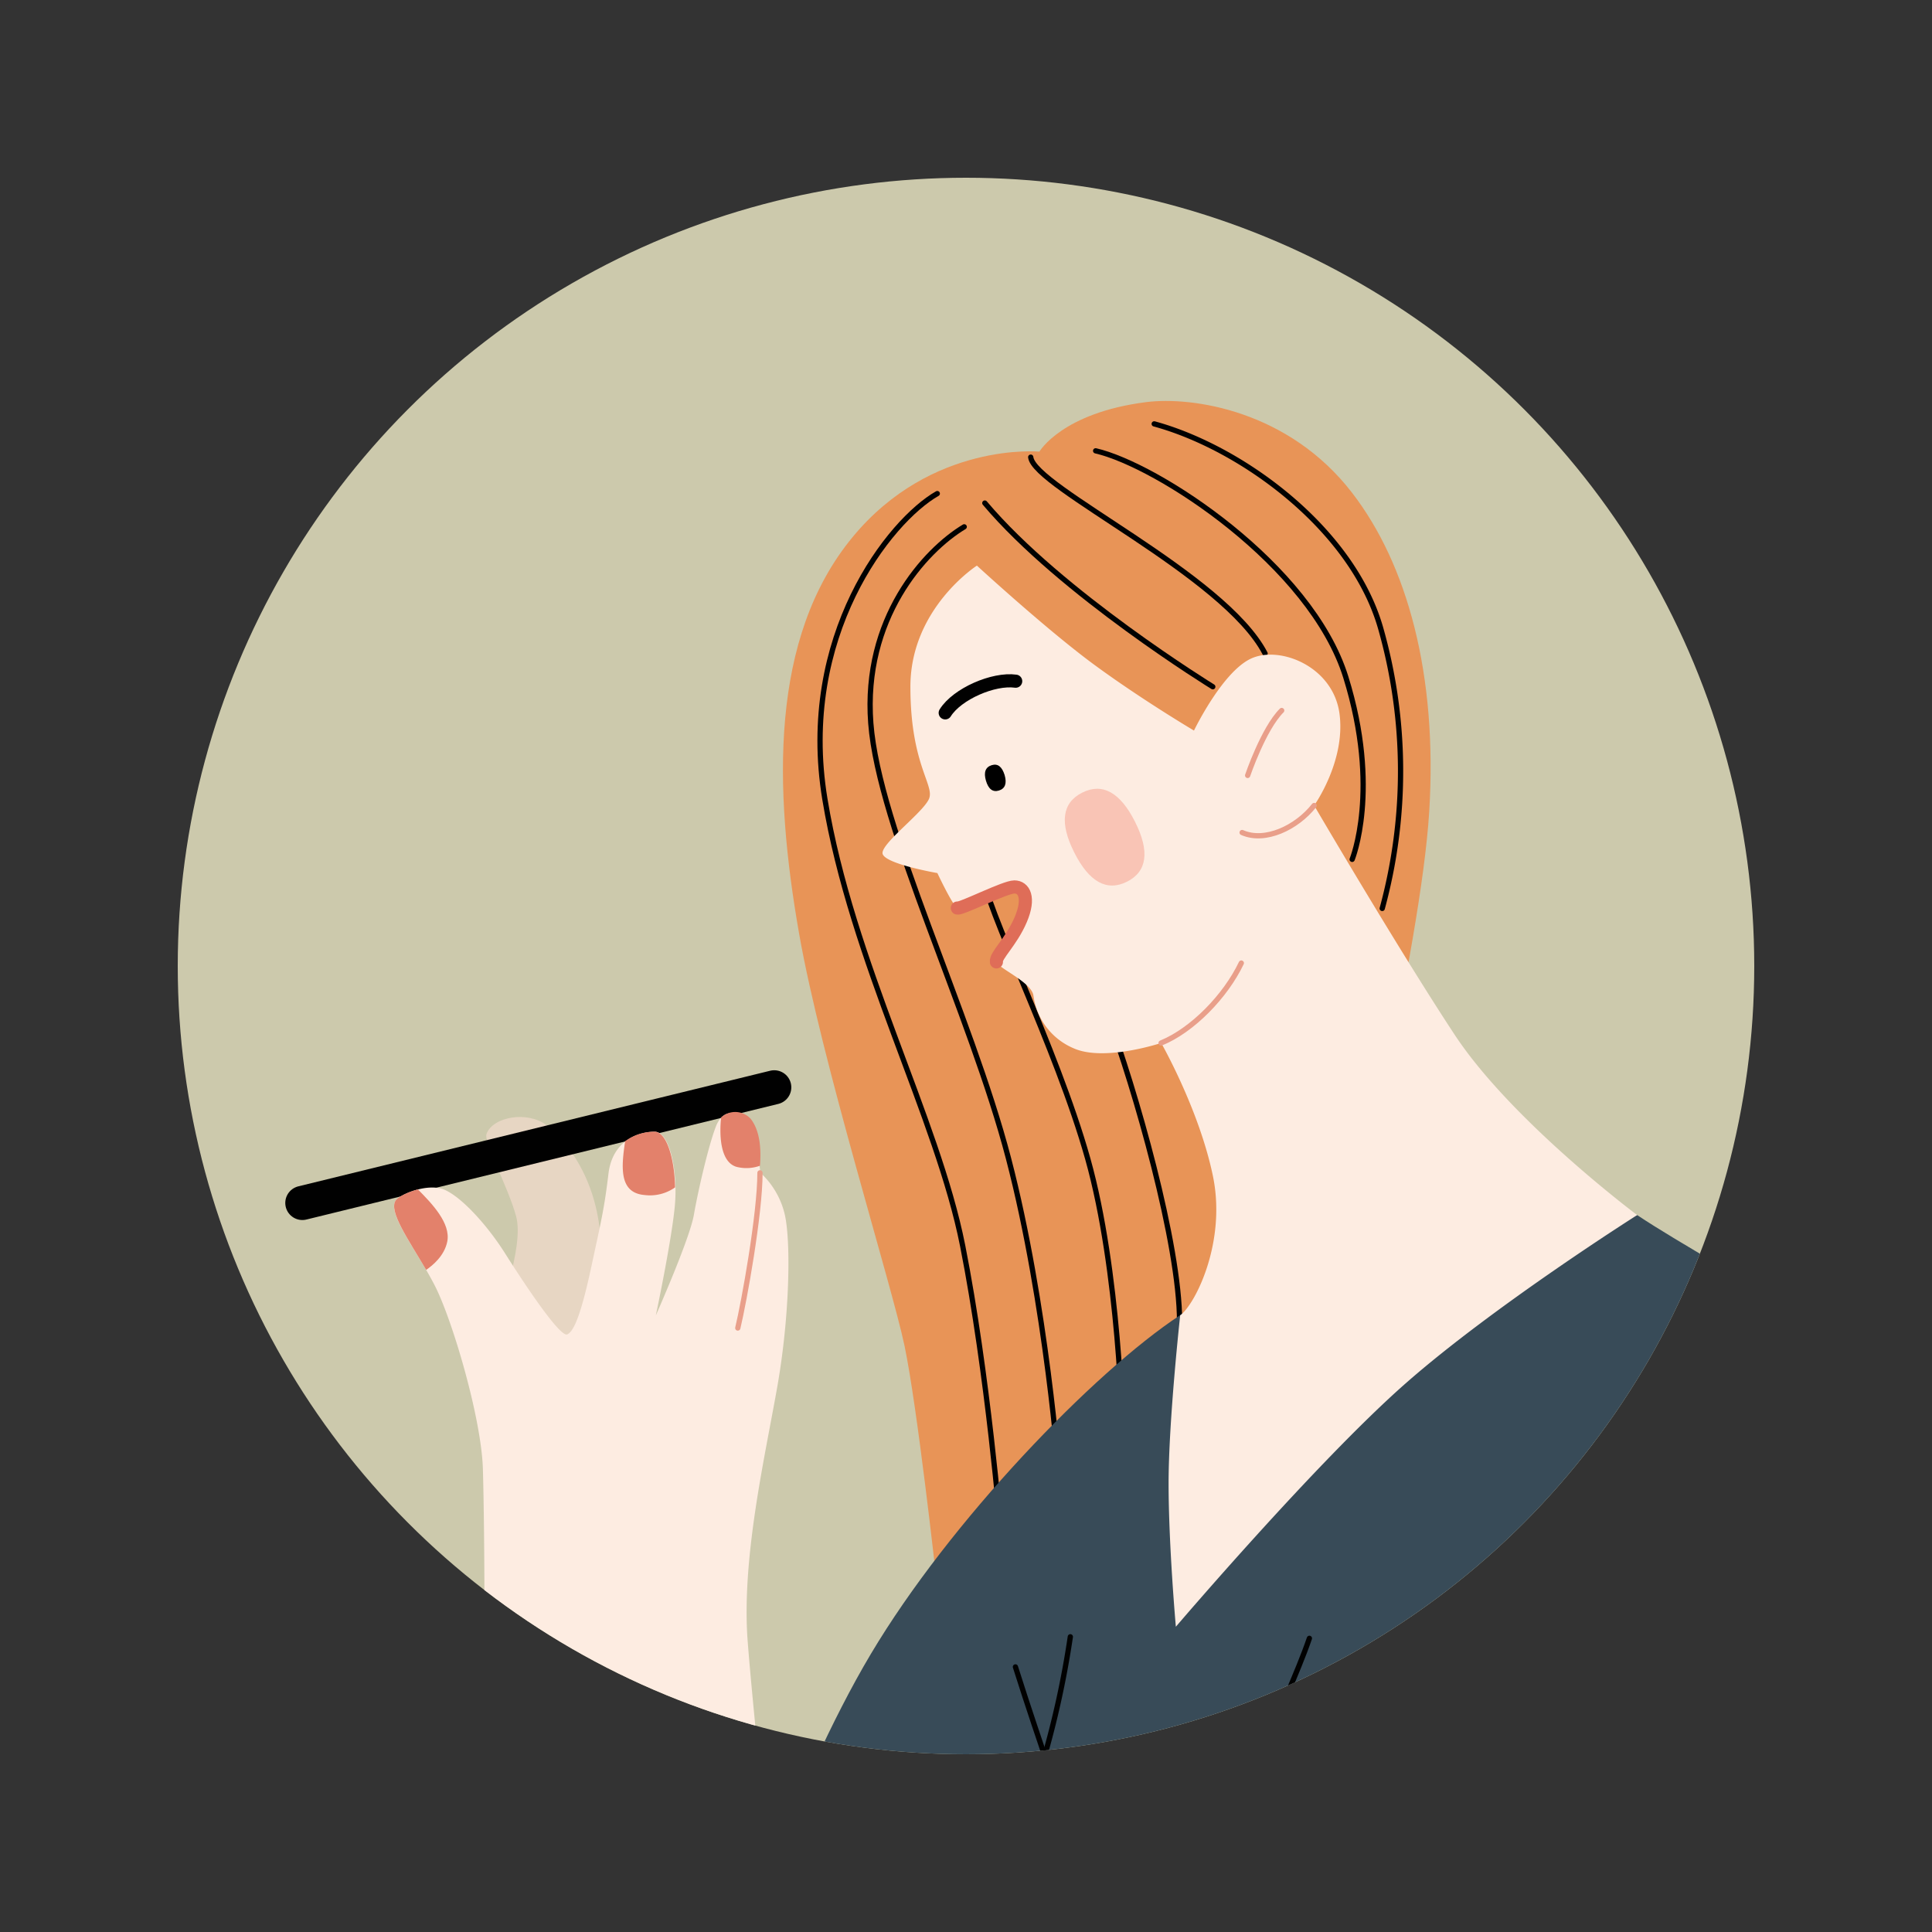 <svg id="Layer_1" data-name="Layer 1" xmlns="http://www.w3.org/2000/svg" xmlns:xlink="http://www.w3.org/1999/xlink" viewBox="0 0 500 500"><rect x="0" y="0" width="500" height="500" fill="#333333" stroke="none"/><defs><style>.cls-1,.cls-11,.cls-12,.cls-13,.cls-14,.cls-6{fill:none;}.cls-2{clip-path:url(#clip-path);}.cls-3{fill:#ccc9ac;}.cls-4{fill:#e7d6c3;}.cls-5{fill:#e89457;}.cls-12,.cls-14,.cls-6{stroke:#010101;}.cls-11,.cls-12,.cls-13,.cls-14,.cls-6{stroke-linecap:round;stroke-linejoin:round;}.cls-11,.cls-6{stroke-width:1.36px;}.cls-7{fill:#384b58;}.cls-8{fill:#fdece1;}.cls-9{opacity:0.49;}.cls-10{fill:#f49b87;}.cls-11{stroke:#e99f8a;}.cls-12,.cls-13{stroke-width:3.4px;}.cls-13{stroke:#df6d58;}.cls-14{stroke-width:8.84px;}.cls-15{fill:#e3816b;}</style><clipPath id="clip-path"><circle id="SVGID" class="cls-1" cx="250" cy="250" r="204"/></clipPath></defs><g class="cls-2"><circle class="cls-3" cx="250" cy="250" r="204"/><path class="cls-4" d="M125.92,293.43c1.68-4.47,10.66-6,15.57-2.19s12.84,13.39,13.94,29.23-9.57,36.88-9.57,36.88L128.65,341s7.11-18.3,4.92-26.23S125.1,295.61,125.92,293.43Z"/><path class="cls-5" d="M269,116.88s-27.92-2.65-48.35,22.12c-21.51,26.09-20.41,65.14-13.86,102.52,5.73,32.78,24,91,27.31,106.82s8.2,60.1,8.2,60.1l106.27-85s19.12-77.86,21.31-113.38-5.68-64-19.94-82.5c-16.39-21.31-41.32-25-53.27-23.5C274.81,106.84,269,116.88,269,116.88Z"/><path class="cls-6" d="M254.87,130.19c19.67,23.36,59,47.54,59,47.54"/><path class="cls-6" d="M266.75,118.31c.82,7.79,50,30.32,60.65,50.81"/><path class="cls-6" d="M283.55,116.67c16,3.69,55.73,29.51,64.75,58.6s1.64,47.13,1.64,47.13"/><path class="cls-6" d="M298.71,109.7c22.54,6.15,51.23,27.05,58.6,52.87a135.37,135.37,0,0,1,.41,72.53"/><path class="cls-6" d="M249.54,136.34c-10.24,6.15-26.23,23.77-24.18,50.81s25.82,75,35.65,112.69,13.12,82.37,13.12,82.37"/><path class="cls-6" d="M254.05,225.26c.82,9.43,19.26,45.49,27.45,74.58s9,70.49,9,70.49"/><path class="cls-6" d="M286.42,262.14c7.38,19.67,18.85,59.83,18.85,79.91"/><path class="cls-6" d="M242.57,127.74c-12.29,7-36.06,36.88-29.09,79.08s29.09,82.37,35.65,115.56S259,396.55,259,396.55"/><path class="cls-7" d="M423.7,314.46c22.95,15.3,61.47,31.69,84.41,72.67s32.79,67.2,32.79,67.2l-93.43,59s11.47,181.95,13.93,202.44,2.46,27,2.46,27c-53.32,6.64-110.79,6.48-172.11,0,0,0-2.46-115.56-4.92-149.16s-5.74-50-5.74-50l-23.76,41-68.85-71.31s16.39-50.81,36.88-85.23,57.65-72.94,80.05-87.7S423.7,314.46,423.7,314.46Z"/><path class="cls-8" d="M252.82,146.38s-17.21,11.06-17.21,31.35,6.42,25.54,4.78,29.09-12,11.2-12,13.94,14.2,5.19,14.2,5.19,4.1,8.74,5.19,9,12.3-5.46,14.76-5.46,4.09,2.73,1.64,8.47-6.56,9.29-6.29,10.93,9,5.19,9.56,8.74a17.26,17.26,0,0,0,10.39,13.66c7.92,3.55,22.67-1.37,22.67-1.37s9.83,17.21,13.39,34.42-4.65,33.33-8.47,36.06c0,0-3,27.32-3,43.44S304.31,421,304.31,421s36.34-42.61,59.29-62.83,60.1-43.71,60.1-43.71-32.51-24.31-47.26-46.71-36.34-59.29-36.34-59.29,8.2-11.47,6.56-23.76-15.57-17.76-23-14.21S309,189.07,309,189.07s-13.39-7.93-25.68-16.94S252.82,146.38,252.82,146.38Z"/><path d="M260,200.59c.62,2.16.13,3.5-1.48,4s-2.73-.4-3.36-2.56-.12-3.5,1.48-4S259.32,198.43,260,200.59Z"/><g class="cls-9"><path class="cls-10" d="M291.67,228.18c-5.22,2.62-9.82.07-13.66-7.57s-3.15-12.86,2.07-15.48,9.83-.07,13.67,7.56S296.89,225.56,291.67,228.18Z"/></g><path class="cls-11" d="M300.49,269.93c8.06-3.28,16.66-12.09,20.76-20.69"/><path class="cls-11" d="M340.1,208.46c-4.51,5.74-12.7,9.63-18.64,7"/><path class="cls-11" d="M331.7,183.88c-4.71,4.71-8.81,16.8-8.81,16.8"/><path class="cls-12" d="M244.62,184.49c3.08-4.92,12.5-9,18.24-8.2"/><path class="cls-13" d="M247.76,235c1.1.28,12.3-5.46,14.76-5.46s4.09,2.73,1.64,8.47-6.56,9.29-6.29,10.93"/><path class="cls-8" d="M529.42,460.07s-25.81,7.38-48.56,22.13-44.25,38.11-44.25,38.11l14.13,68.23s-85.44,31.35-104.49,36.88-35.38,5.94-45.76,2.39-21-8.74-36.61-10.66-30.59-1.09-40.16-1.09-12.29.55-12.29,4.92,1.91,9.29,11.2,12.57,18.85,3.55,24,7.1,10.38,6.28,8.47,9.29-21,1.64-33.88-.82-28.95-6.29-36.06-7.92-12.29.27-13.66,7.92,23,19.94,23,19.94a11.44,11.44,0,0,0,1.37,12c4.64,5.74,8.47,7.38,8.47,7.38s-3.55,2.18-1.92,6.83,8.75,6.28,8.75,6.28-3,4.92,2.46,8.74,20.21,9,36.6,11.2,57.92,2.19,92.89-4.09,109.55-23.23,141.78-39.62,59.9-43.78,63.59-93.56S529.42,460.07,529.42,460.07Z"/><line class="cls-14" x1="78.25" y1="311.32" x2="200.37" y2="281.4"/><path class="cls-8" d="M102.43,310.64C100,314,108.16,324,112.67,333s11.89,34,12.3,47.12,1.22,77.86-2,107.37-5.74,79.08-1.64,102.85,25,36.88,44.66,39.34,37.7-6.15,50.82-16.8,35.65-39.34,35.65-39.34-11.48-28.68-27-47.12-24.17-23.77-24.17-23.77-6.15-56.55-7.79-77.86,4.37-47.26,7.65-65.84,3.55-38,1.91-44.8a21.26,21.26,0,0,0-6.28-10.66s-1.1-10.38-3.28-13.11-6.28-3.82-8.2,1.09-4.64,16.67-5.73,22.95-9.84,26-9.84,26,4.1-19.39,4.92-28.41-1.37-19.12-5.19-19.12-10.93,1.91-12,10.93-1.91,12.29-4.37,23.76-4.37,16.94-6.29,17.76-11.47-13.66-16.11-21-11.2-14.48-15.58-16.4S103.52,309.13,102.43,310.64Z"/><path class="cls-11" d="M196.68,303.53c0,10.66-4.1,33.33-5.74,40.16"/><path class="cls-15" d="M191.15,302.1a10.31,10.31,0,0,0,5.53-.41c.25-3.33.31-8.61-2.36-12.09a5.4,5.4,0,0,0-7.7-.39C186.08,294.34,186.54,301.36,191.15,302.1Z"/><path class="cls-15" d="M174.71,307.29c-.15-7.49-2.19-14.41-5.35-14.41a12.74,12.74,0,0,0-7.57,2.47c-1.07,7-1.49,13.35,5,13.92A11.21,11.21,0,0,0,174.71,307.29Z"/><path class="cls-15" d="M108.14,307.81c-2.75.71-5.12,2-5.71,2.83-2,2.78,3.4,10.34,7.86,18,1.67-1.13,4.72-3.63,5.46-7.31C116.7,316.59,111.79,311.47,108.14,307.81Z"/><path class="cls-6" d="M281.09,543.67C278,524,265,510.16,263.34,494.22,262,481.38,265,472.09,269.89,456A238.83,238.83,0,0,0,277,423.6"/><path class="cls-6" d="M414.68,410.49c-2.05,15.57,3.28,63.51,6.56,80.72a329.79,329.79,0,0,0,9,34.84l6.36-5.74"/><path class="cls-6" d="M338.87,424c-6.14,18-21.72,44.26-15.16,61.47,9.64,25.31,20.49,35.24,20.49,35.24"/><path class="cls-6" d="M262.79,431.39c3,9.56,7.65,23.22,7.65,23.22"/></g></svg>
